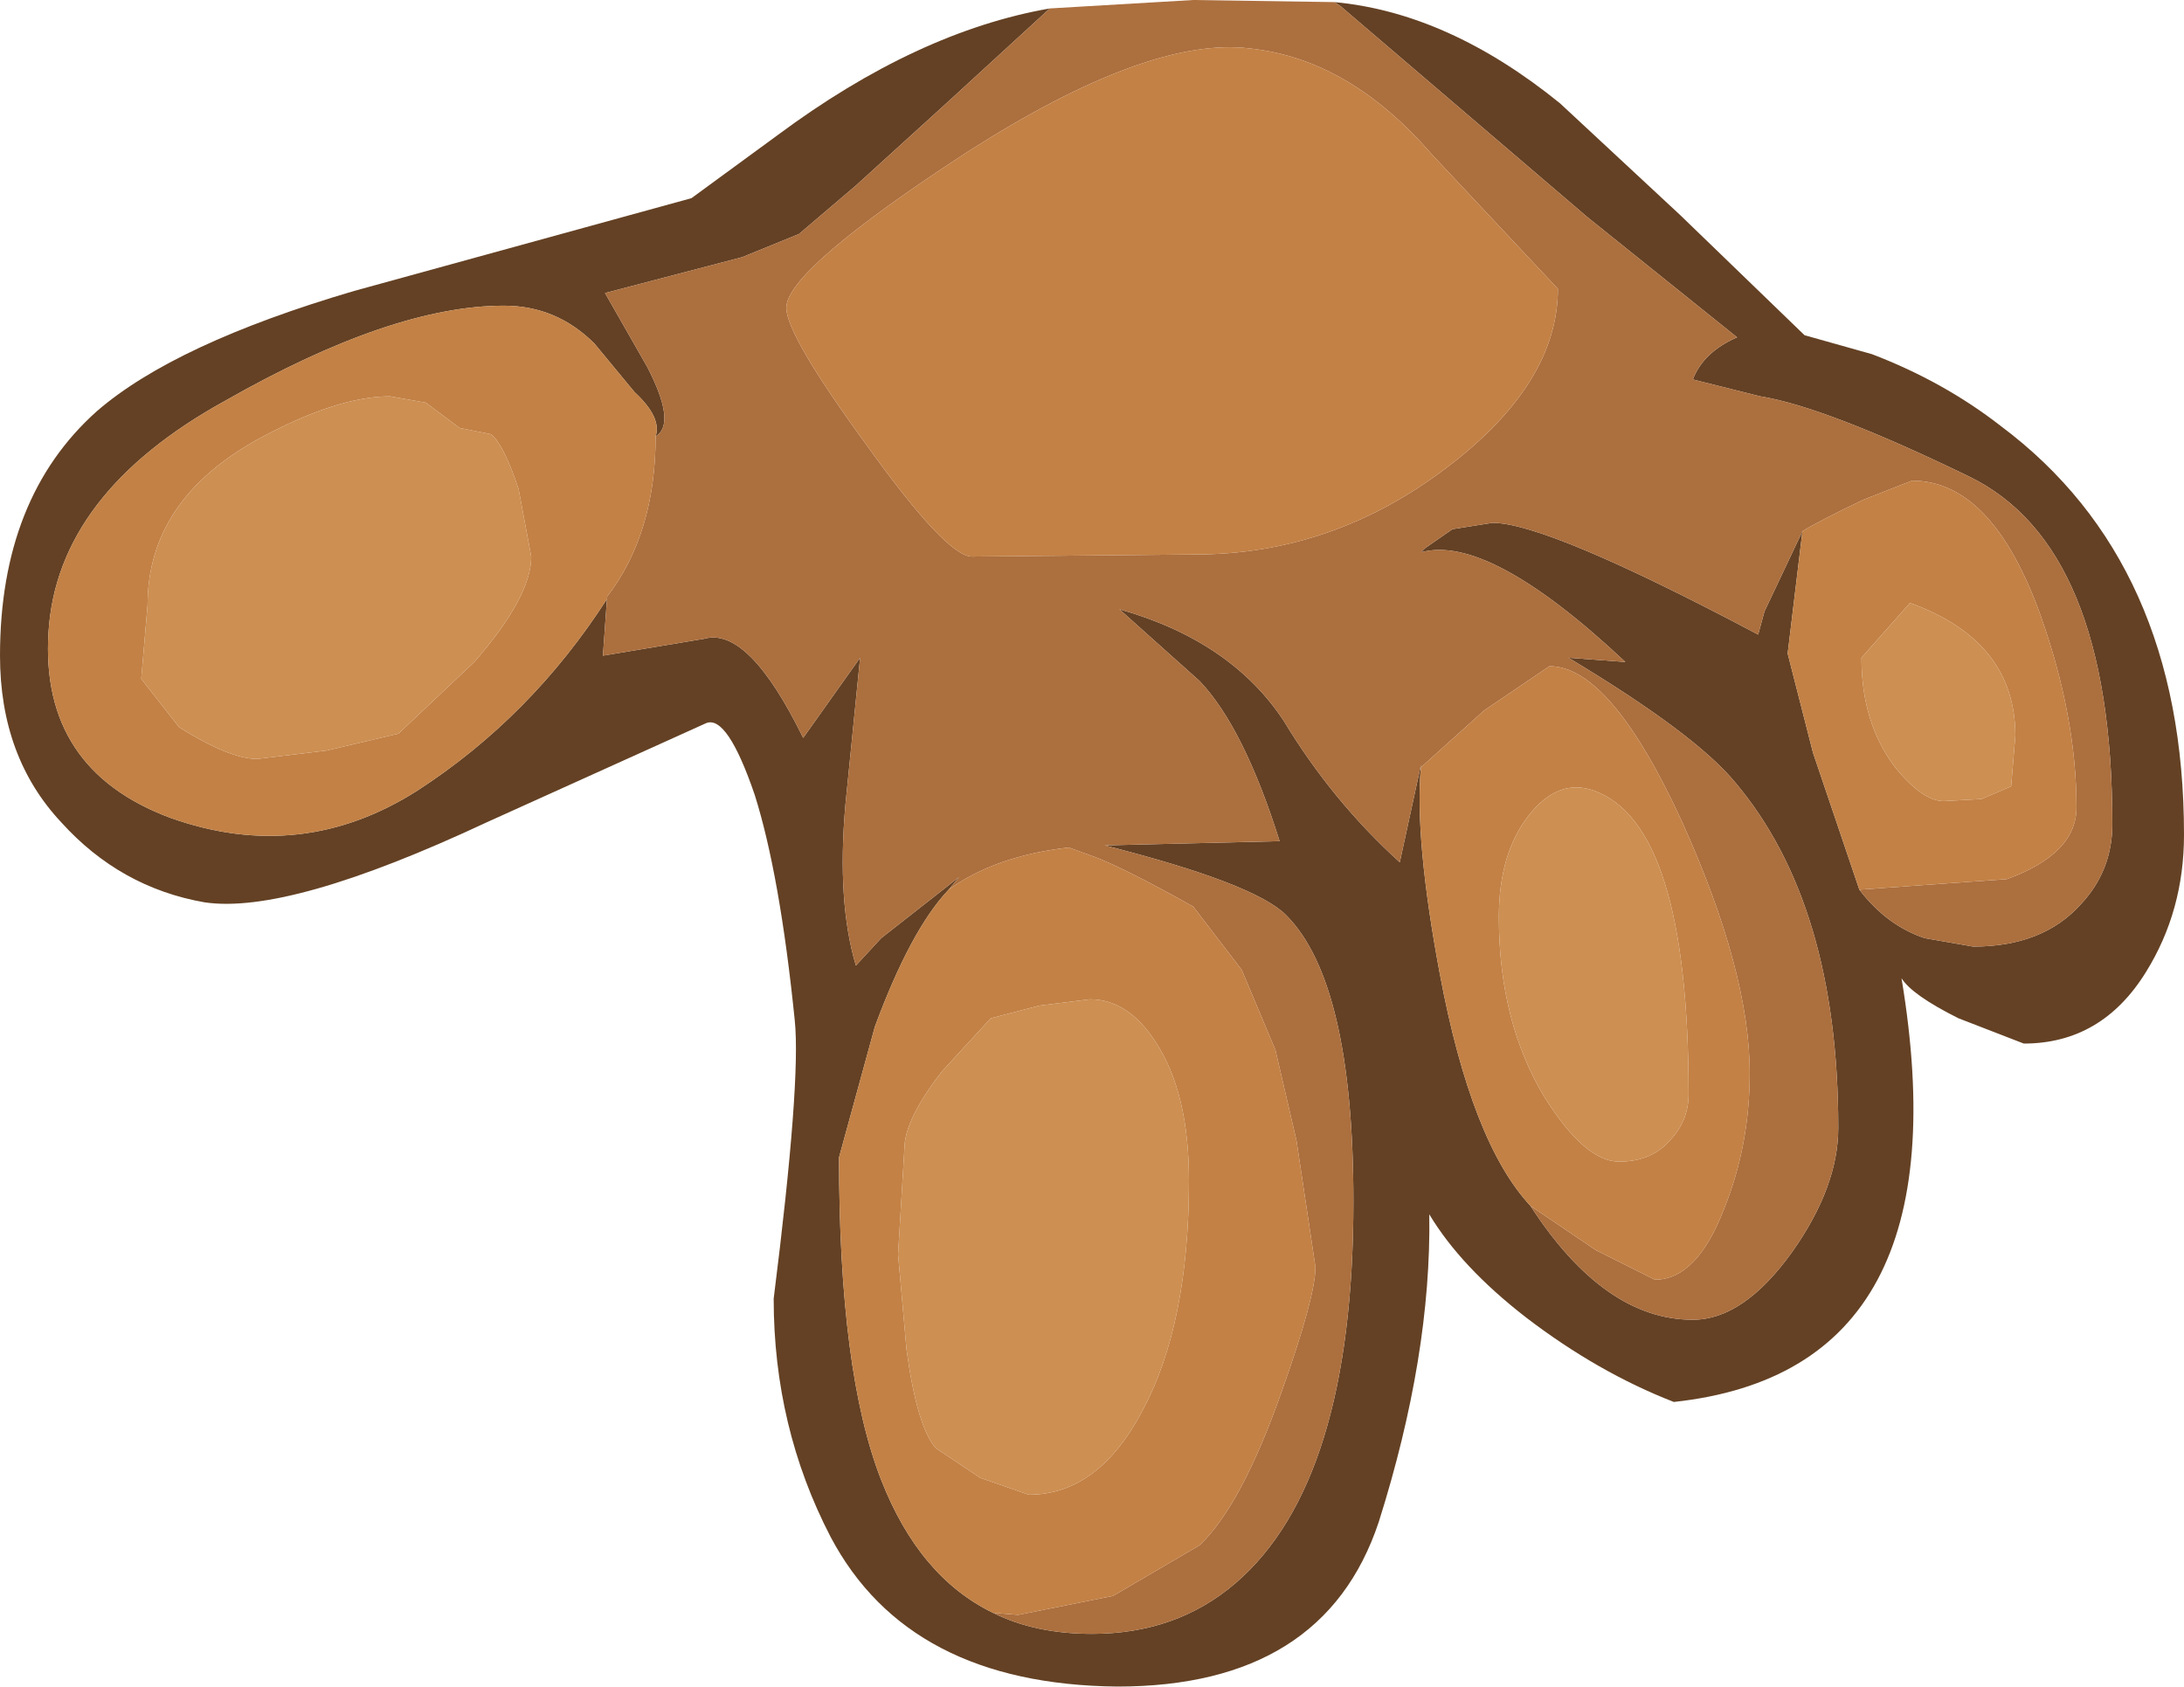 <?xml version="1.0" encoding="UTF-8" standalone="no"?>
<svg xmlns:ffdec="https://www.free-decompiler.com/flash" xmlns:xlink="http://www.w3.org/1999/xlink" ffdec:objectType="shape" height="40.0px" width="51.8px" xmlns="http://www.w3.org/2000/svg">
  <g transform="matrix(1.0, 0.0, 0.0, 1.0, 27.6, 3.15)">
    <path d="M4.05 -3.1 Q6.75 -2.85 9.4 -0.7 L12.25 1.95 15.2 4.8 16.8 5.25 Q18.5 5.9 19.85 6.95 24.2 10.2 24.2 16.65 24.2 18.45 23.3 19.9 22.25 21.6 20.4 21.6 L18.85 21.0 Q17.75 20.45 17.5 20.05 19.05 29.35 12.1 30.1 10.3 29.4 8.6 28.1 7.05 26.9 6.3 25.65 6.35 29.0 5.1 32.95 3.8 36.85 -1.1 36.85 -6.05 36.8 -7.9 33.3 -9.25 30.7 -9.25 27.65 -8.6 22.5 -8.75 21.05 -9.1 17.6 -9.7 15.7 -10.35 13.8 -10.85 14.0 L-16.05 16.35 Q-20.75 18.55 -22.75 18.25 -24.75 17.9 -26.15 16.35 -27.6 14.8 -27.6 12.4 -27.6 8.65 -25.3 6.6 -23.45 5.0 -19.2 3.75 L-11.2 1.55 -9.15 0.05 Q-5.85 -2.4 -2.7 -2.95 L-5.1 -0.75 -7.3 1.25 -8.65 2.4 -10.0 2.95 -13.25 3.8 -12.25 5.55 Q-11.55 6.9 -12.05 7.2 -11.9 6.75 -12.55 6.15 L-13.5 5.0 Q-14.4 4.1 -15.65 4.1 -18.3 4.1 -22.25 6.35 -26.25 8.55 -26.45 11.85 -26.65 15.1 -23.55 16.25 -20.45 17.35 -17.7 15.6 -15.0 13.85 -13.2 11.05 L-13.2 11.0 -13.3 12.4 -10.9 12.0 Q-9.85 11.7 -8.55 14.35 L-7.2 12.45 -7.55 15.95 Q-7.75 18.25 -7.3 19.75 L-6.7 19.1 -4.85 17.65 -5.1 17.95 Q-6.0 18.9 -6.85 21.2 L-7.7 24.3 Q-7.7 29.4 -6.7 31.95 -5.8 34.25 -4.05 35.1 -3.05 35.6 -1.7 35.6 0.3 35.6 1.7 34.4 4.5 32.0 4.5 25.35 4.5 20.15 2.9 18.55 2.15 17.8 -1.4 16.9 L2.75 16.8 Q1.9 14.1 0.85 13.0 L-1.05 11.3 Q1.6 12.05 2.85 13.95 4.0 15.85 5.6 17.3 L6.1 15.0 6.1 15.05 Q5.95 16.75 6.55 19.95 7.3 23.95 8.7 25.45 10.45 28.15 12.55 28.15 13.75 28.15 14.9 26.55 16.0 25.0 16.0 23.6 16.0 18.3 13.55 15.4 12.6 14.25 9.6 12.45 L10.95 12.55 Q7.7 9.5 6.1 9.95 L6.2 9.85 6.85 9.4 7.8 9.25 Q9.1 9.25 14.1 11.9 L14.25 11.35 15.15 9.45 15.15 9.4 15.15 9.45 14.8 12.35 15.4 14.7 16.5 17.95 Q17.15 18.8 18.05 19.1 L19.2 19.3 Q20.85 19.3 21.75 18.3 22.5 17.5 22.5 16.4 22.5 9.8 19.1 8.15 15.7 6.5 14.15 6.25 L12.55 5.85 Q12.8 5.2 13.6 4.85 L10.05 2.0 4.2 -3.0 4.05 -3.1" fill="#644124" fill-rule="evenodd" stroke="none"/>
    <path d="M-2.7 -2.95 L0.7 -3.15 4.05 -3.1 4.2 -3.0 10.05 2.0 13.6 4.85 Q12.8 5.2 12.55 5.85 L14.15 6.25 Q15.7 6.5 19.1 8.15 22.5 9.8 22.5 16.4 22.5 17.5 21.75 18.3 20.85 19.3 19.2 19.3 L18.05 19.1 Q17.15 18.8 16.5 17.95 L20.0 17.7 Q21.65 17.1 21.65 16.0 21.65 13.85 20.8 11.45 19.65 8.25 17.75 8.25 L16.6 8.7 Q15.55 9.2 15.15 9.45 L15.15 9.4 15.15 9.45 14.25 11.35 14.1 11.9 Q9.1 9.25 7.8 9.25 L6.85 9.4 6.2 9.85 6.1 9.95 Q7.7 9.5 10.95 12.55 L9.6 12.45 Q12.6 14.25 13.55 15.4 16.0 18.3 16.0 23.6 16.0 25.0 14.9 26.55 13.75 28.15 12.55 28.15 10.45 28.15 8.7 25.45 L10.25 26.5 11.65 27.2 Q12.65 27.2 13.3 25.5 13.9 24.0 13.9 22.3 13.9 19.9 12.3 16.35 10.6 12.65 9.15 12.65 L7.6 13.7 6.1 15.05 6.1 15.0 5.6 17.3 Q4.0 15.85 2.85 13.95 1.6 12.05 -1.05 11.3 L0.85 13.0 Q1.9 14.1 2.75 16.8 L-1.4 16.9 Q2.15 17.8 2.9 18.55 4.5 20.15 4.5 25.35 4.5 32.0 1.7 34.4 0.3 35.6 -1.7 35.6 -3.05 35.6 -4.05 35.1 L-3.45 35.15 -1.2 34.7 0.85 33.5 Q1.85 32.55 2.8 29.85 3.6 27.6 3.6 26.9 L3.15 23.9 2.65 21.75 1.85 19.85 0.7 18.35 Q-1.0 17.4 -1.7 17.15 L-2.25 16.95 Q-4.0 17.15 -5.1 17.95 L-4.85 17.65 -6.7 19.1 -7.3 19.75 Q-7.75 18.25 -7.55 15.95 L-7.2 12.45 -8.55 14.35 Q-9.85 11.7 -10.9 12.0 L-13.3 12.4 -13.2 11.0 Q-12.05 9.5 -12.05 7.2 -11.55 6.9 -12.25 5.55 L-13.25 3.8 -10.0 2.95 -8.65 2.4 -7.3 1.25 -5.1 -0.75 -2.7 -2.95 M-4.55 10.05 L0.75 10.0 Q4.0 10.0 6.7 7.95 9.35 5.95 9.35 3.7 L6.35 0.5 Q4.4 -1.75 2.05 -2.0 -0.35 -2.3 -4.65 0.45 -8.95 3.25 -8.95 4.15 -8.95 4.8 -7.05 7.4 -5.15 10.05 -4.55 10.05" fill="#ac6f3e" fill-rule="evenodd" stroke="none"/>
    <path d="M-12.05 7.2 Q-12.05 9.5 -13.2 11.0 L-13.2 11.05 Q-15.0 13.85 -17.7 15.6 -20.45 17.35 -23.55 16.25 -26.65 15.1 -26.45 11.85 -26.25 8.55 -22.25 6.35 -18.3 4.1 -15.65 4.1 -14.4 4.1 -13.5 5.0 L-12.55 6.15 Q-11.9 6.75 -12.05 7.2 M-5.1 17.95 Q-4.0 17.15 -2.25 16.95 L-1.7 17.15 Q-1.0 17.4 0.7 18.35 L1.85 19.85 2.65 21.75 3.15 23.9 3.6 26.9 Q3.6 27.6 2.8 29.85 1.85 32.55 0.85 33.5 L-1.2 34.7 -3.45 35.15 -4.05 35.1 Q-5.8 34.25 -6.7 31.95 -7.7 29.4 -7.7 24.3 L-6.85 21.2 Q-6.0 18.9 -5.1 17.95 M6.1 15.05 L7.6 13.7 9.15 12.65 Q10.6 12.65 12.3 16.35 13.9 19.9 13.9 22.3 13.9 24.0 13.3 25.5 12.65 27.2 11.65 27.2 L10.25 26.5 8.7 25.45 Q7.3 23.95 6.55 19.95 5.95 16.75 6.1 15.05 M15.15 9.45 Q15.55 9.2 16.6 8.7 L17.75 8.25 Q19.65 8.25 20.8 11.45 21.65 13.85 21.65 16.0 21.65 17.1 20.0 17.7 L16.5 17.95 15.4 14.7 14.8 12.35 15.15 9.45 M-4.55 10.05 Q-5.15 10.05 -7.05 7.4 -8.95 4.8 -8.95 4.15 -8.95 3.25 -4.65 0.45 -0.35 -2.3 2.05 -2.0 4.4 -1.75 6.35 0.5 L9.35 3.7 Q9.35 5.95 6.7 7.95 4.0 10.0 0.75 10.0 L-4.55 10.05 M9.05 22.9 Q10.0 24.4 10.8 24.4 11.6 24.4 12.05 23.85 12.45 23.4 12.45 22.8 12.45 16.4 10.2 15.6 9.35 15.3 8.65 16.2 7.95 17.1 7.95 18.6 7.95 21.1 9.05 22.9 M17.35 15.05 Q18.0 15.85 18.5 15.85 L19.4 15.8 20.1 15.5 20.2 14.3 Q20.2 12.05 17.7 11.15 L16.55 12.45 Q16.55 14.0 17.35 15.05 M-16.7 7.0 L-17.1 6.7 -17.5 6.4 -18.35 6.25 Q-19.6 6.25 -21.45 7.25 -24.1 8.7 -24.1 11.2 L-24.25 12.95 -23.35 14.1 Q-22.15 14.85 -21.5 14.85 L-19.85 14.65 -18.15 14.25 -16.35 12.55 Q-15.0 11.0 -15.0 10.05 L-15.3 8.45 Q-15.65 7.4 -15.95 7.15 L-16.7 7.0 M-5.25 22.25 Q-6.15 23.4 -6.15 24.1 L-6.3 26.6 -6.1 28.85 Q-5.85 30.7 -5.4 31.2 L-4.35 31.9 -3.2 32.3 Q-1.55 32.3 -0.5 30.3 0.6 28.25 0.6 24.85 0.6 22.75 -0.2 21.55 -0.85 20.55 -1.75 20.55 L-2.95 20.7 -4.1 21.0 -5.25 22.25" fill="#c38145" fill-rule="evenodd" stroke="none"/>
    <path d="M9.05 22.9 Q7.95 21.1 7.95 18.6 7.95 17.1 8.65 16.2 9.35 15.3 10.2 15.6 12.45 16.4 12.45 22.8 12.45 23.4 12.05 23.85 11.6 24.4 10.8 24.4 10.0 24.4 9.05 22.9 M17.35 15.05 Q16.55 14.0 16.55 12.45 L17.7 11.15 Q20.2 12.05 20.2 14.3 L20.1 15.5 19.4 15.8 18.5 15.85 Q18.0 15.85 17.35 15.05 M-16.7 7.0 L-15.95 7.15 Q-15.65 7.4 -15.3 8.45 L-15.0 10.05 Q-15.0 11.0 -16.35 12.55 L-18.15 14.25 -19.85 14.65 -21.5 14.85 Q-22.15 14.85 -23.35 14.1 L-24.25 12.95 -24.1 11.2 Q-24.1 8.7 -21.45 7.25 -19.6 6.25 -18.35 6.25 L-17.5 6.4 -17.1 6.7 -16.7 7.0 M-5.25 22.25 L-4.1 21.0 -2.95 20.7 -1.75 20.55 Q-0.85 20.55 -0.2 21.55 0.6 22.75 0.6 24.85 0.6 28.25 -0.5 30.3 -1.55 32.3 -3.2 32.3 L-4.35 31.9 -5.4 31.2 Q-5.85 30.7 -6.1 28.85 L-6.3 26.6 -6.15 24.1 Q-6.15 23.4 -5.25 22.25" fill="#cd8f52" fill-rule="evenodd" stroke="none"/>
  </g>
</svg>
